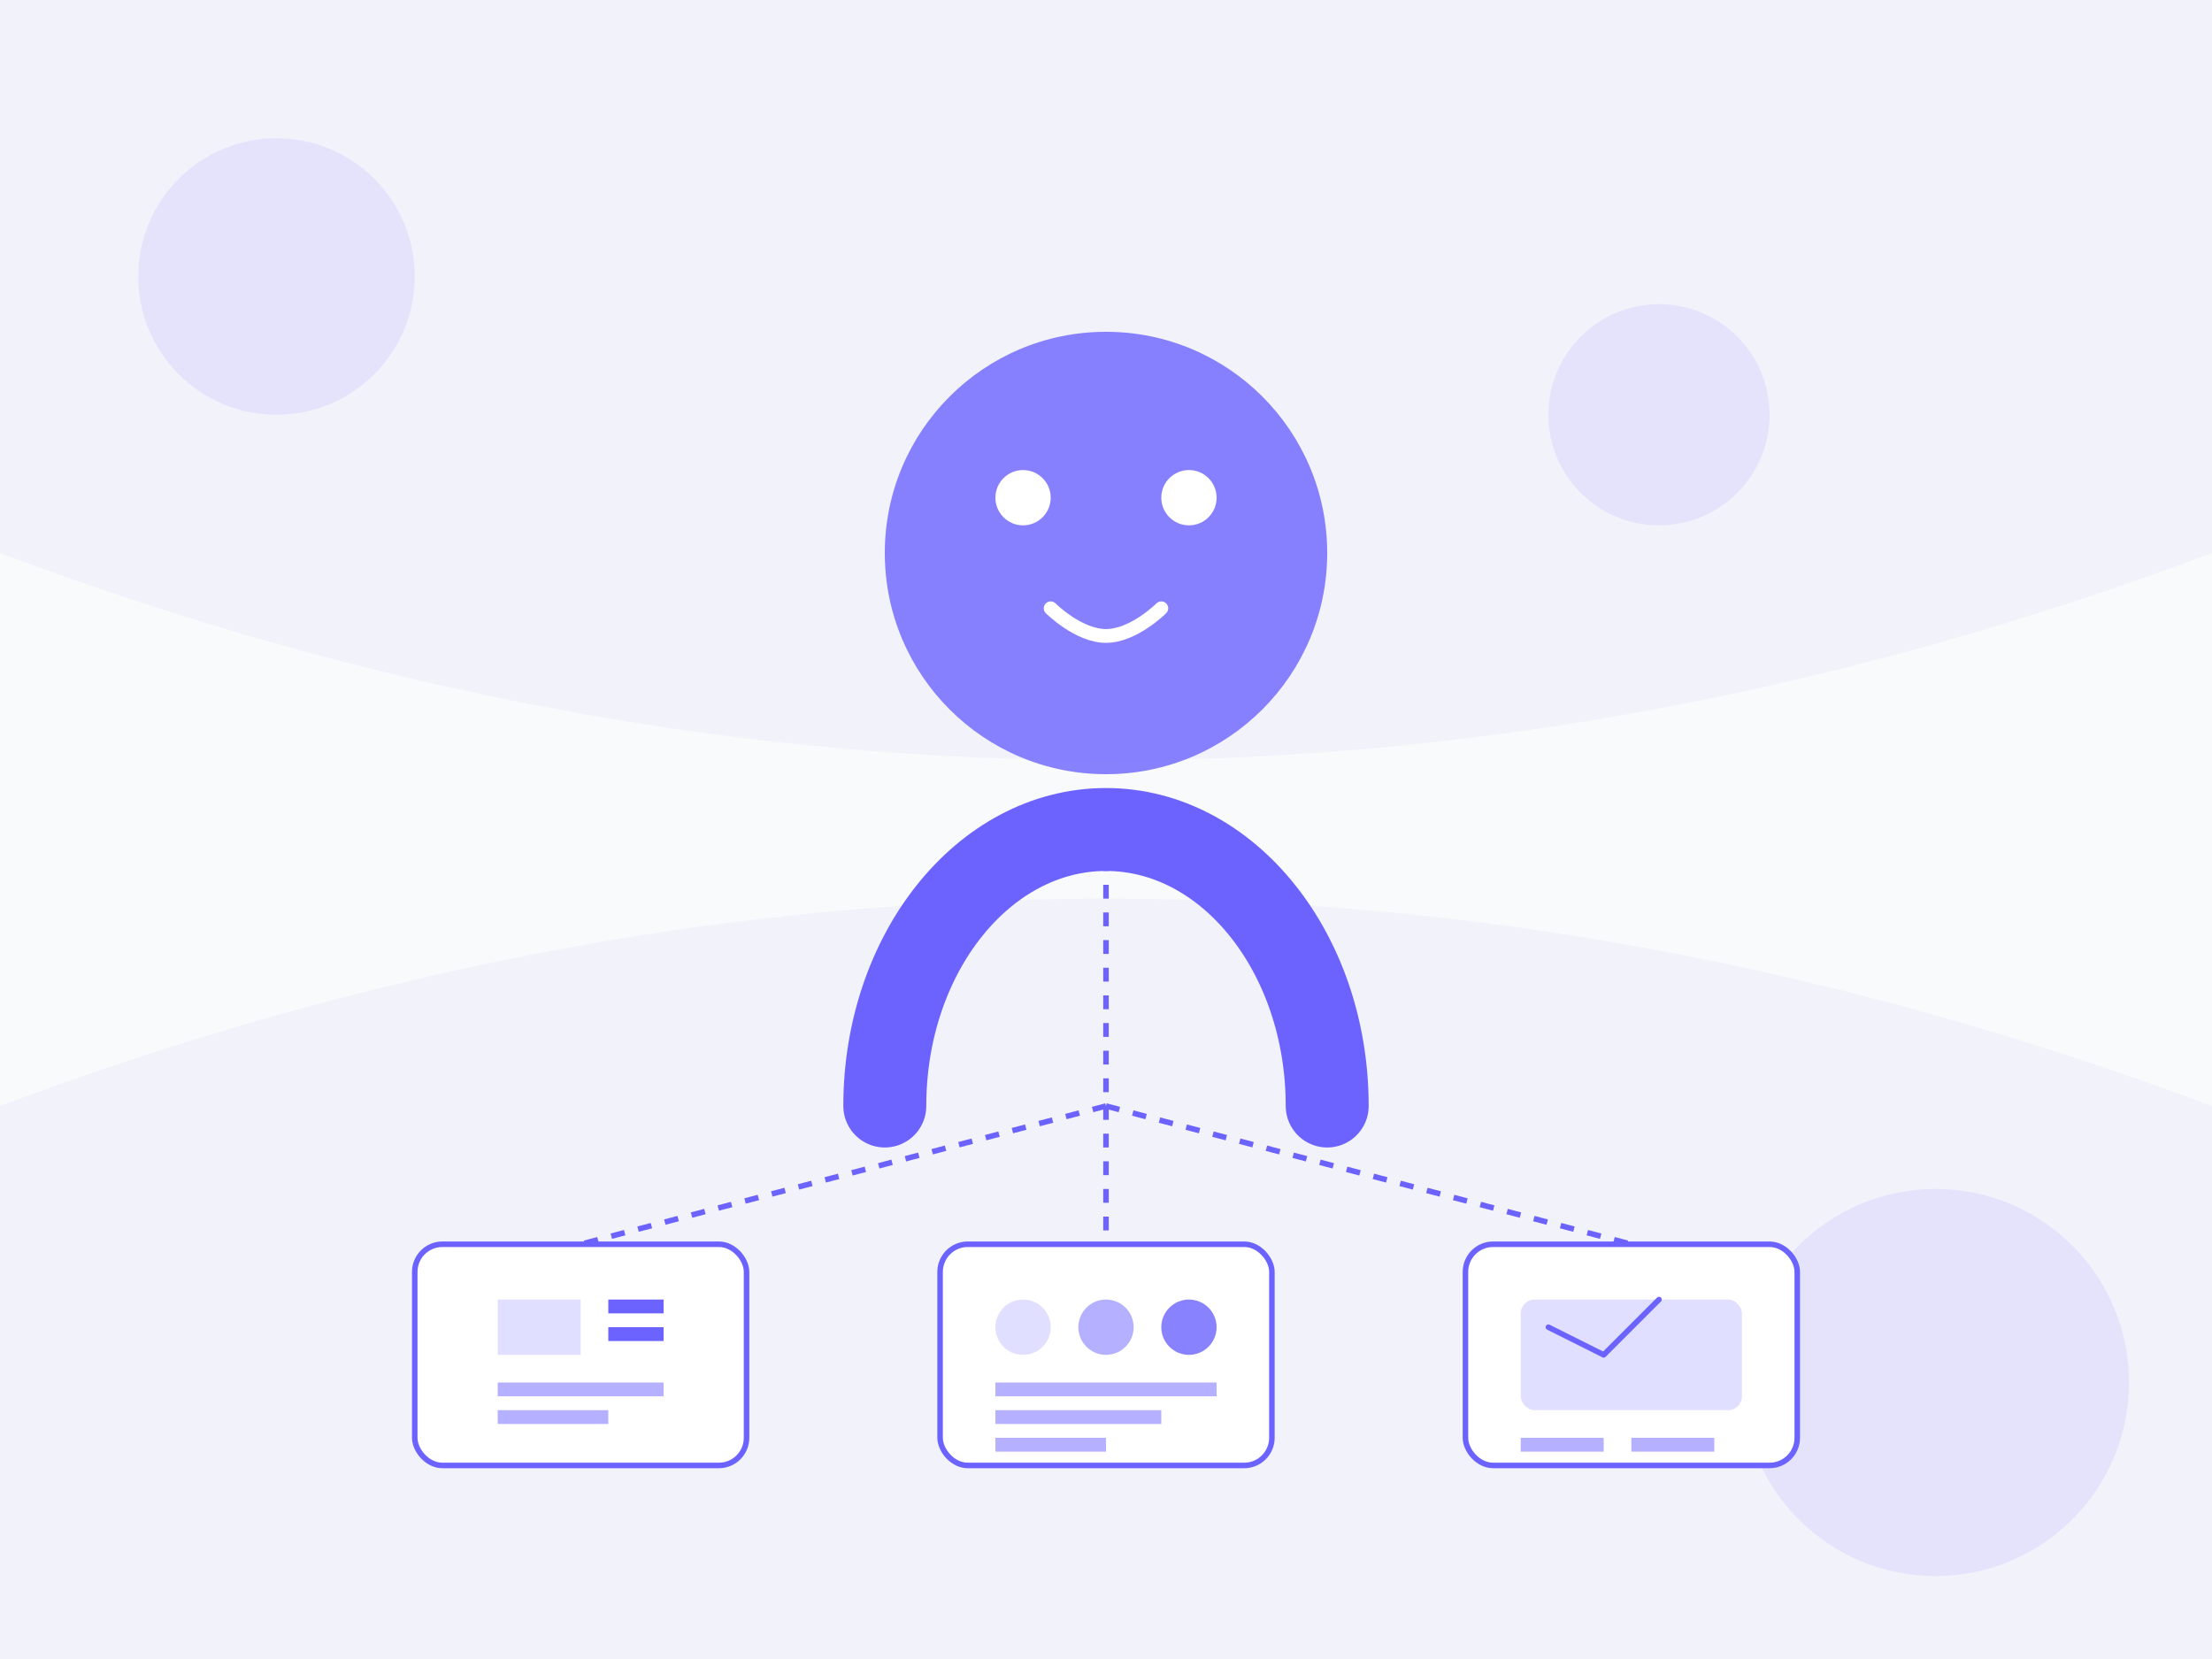 <svg width="800" height="600" viewBox="0 0 800 600" fill="none" xmlns="http://www.w3.org/2000/svg">
  <!-- Fondo -->
  <rect width="800" height="600" fill="#F9FAFB"/>
  
  <!-- Forma decorativa -->
  <path d="M0 0 L800 0 L800 200 Q400 350 0 200 L0 0Z" fill="#6C63FF" fill-opacity="0.05"/>
  <path d="M0 600 L800 600 L800 400 Q400 250 0 400 L0 600Z" fill="#6C63FF" fill-opacity="0.05"/>
  
  <!-- Círculos decorativos -->
  <circle cx="100" cy="100" r="50" fill="#6C63FF" fill-opacity="0.1"/>
  <circle cx="700" cy="500" r="70" fill="#6C63FF" fill-opacity="0.1"/>
  <circle cx="200" cy="500" r="30" fill="#6C63FF" fill-opacity="0.1"/>
  <circle cx="600" cy="150" r="40" fill="#6C63FF" fill-opacity="0.1"/>
  
  <!-- Ilustración de persona -->
  <!-- Cabeza -->
  <circle cx="400" cy="200" r="80" fill="#6C63FF" opacity="0.8"/>
  
  <!-- Cuerpo -->
  <path d="M480 400C480 344.772 444.183 300 400 300C355.817 300 320 344.772 320 400" stroke="#6C63FF" stroke-width="30" stroke-linecap="round"/>
  
  <!-- Detalles faciales -->
  <circle cx="370" cy="180" r="10" fill="white"/>
  <circle cx="430" cy="180" r="10" fill="white"/>
  <path d="M380 220C380 220 390 230 400 230C410 230 420 220 420 220" stroke="white" stroke-width="5" stroke-linecap="round"/>
  
  <!-- Elementos de educación -->
  <rect x="150" y="450" width="120" height="80" rx="10" fill="white" stroke="#6C63FF" stroke-width="2"/>
  <path d="M180 470 L210 470 L210 490 L180 490 L180 470Z" fill="#6C63FF" fill-opacity="0.2"/>
  <path d="M220 470 L240 470 L240 475 L220 475 L220 470Z" fill="#6C63FF"/>
  <path d="M220 480 L240 480 L240 485 L220 485 L220 480Z" fill="#6C63FF"/>
  <path d="M180 500 L240 500 L240 505 L180 505 L180 500Z" fill="#6C63FF" fill-opacity="0.5"/>
  <path d="M180 510 L220 510 L220 515 L180 515 L180 510Z" fill="#6C63FF" fill-opacity="0.5"/>
  
  <!-- Elementos de trabajo -->
  <rect x="530" y="450" width="120" height="80" rx="10" fill="white" stroke="#6C63FF" stroke-width="2"/>
  <rect x="550" y="470" width="80" height="40" rx="5" fill="#6C63FF" fill-opacity="0.2"/>
  <path d="M560 480 L580 490 L600 470" stroke="#6C63FF" stroke-width="2" stroke-linecap="round" stroke-linejoin="round"/>
  <path d="M550 520 L580 520 L580 525 L550 525 L550 520Z" fill="#6C63FF" fill-opacity="0.5"/>
  <path d="M590 520 L620 520 L620 525 L590 525 L590 520Z" fill="#6C63FF" fill-opacity="0.5"/>
  
  <!-- Elementos de habilidades -->
  <rect x="340" y="450" width="120" height="80" rx="10" fill="white" stroke="#6C63FF" stroke-width="2"/>
  <circle cx="370" cy="480" r="10" fill="#6C63FF" fill-opacity="0.2"/>
  <circle cx="400" cy="480" r="10" fill="#6C63FF" fill-opacity="0.5"/>
  <circle cx="430" cy="480" r="10" fill="#6C63FF" fill-opacity="0.8"/>
  <path d="M360 500 L440 500 L440 505 L360 505 L360 500Z" fill="#6C63FF" fill-opacity="0.5"/>
  <path d="M360 510 L420 510 L420 515 L360 515 L360 510Z" fill="#6C63FF" fill-opacity="0.5"/>
  <path d="M360 520 L400 520 L400 525 L360 525 L360 520Z" fill="#6C63FF" fill-opacity="0.5"/>
  
  <!-- Líneas conectoras -->
  <path d="M400 300 L400 400" stroke="#6C63FF" stroke-width="2" stroke-dasharray="5 5"/>
  <path d="M400 400 L210 450" stroke="#6C63FF" stroke-width="2" stroke-dasharray="5 5"/>
  <path d="M400 400 L400 450" stroke="#6C63FF" stroke-width="2" stroke-dasharray="5 5"/>
  <path d="M400 400 L590 450" stroke="#6C63FF" stroke-width="2" stroke-dasharray="5 5"/>
</svg>